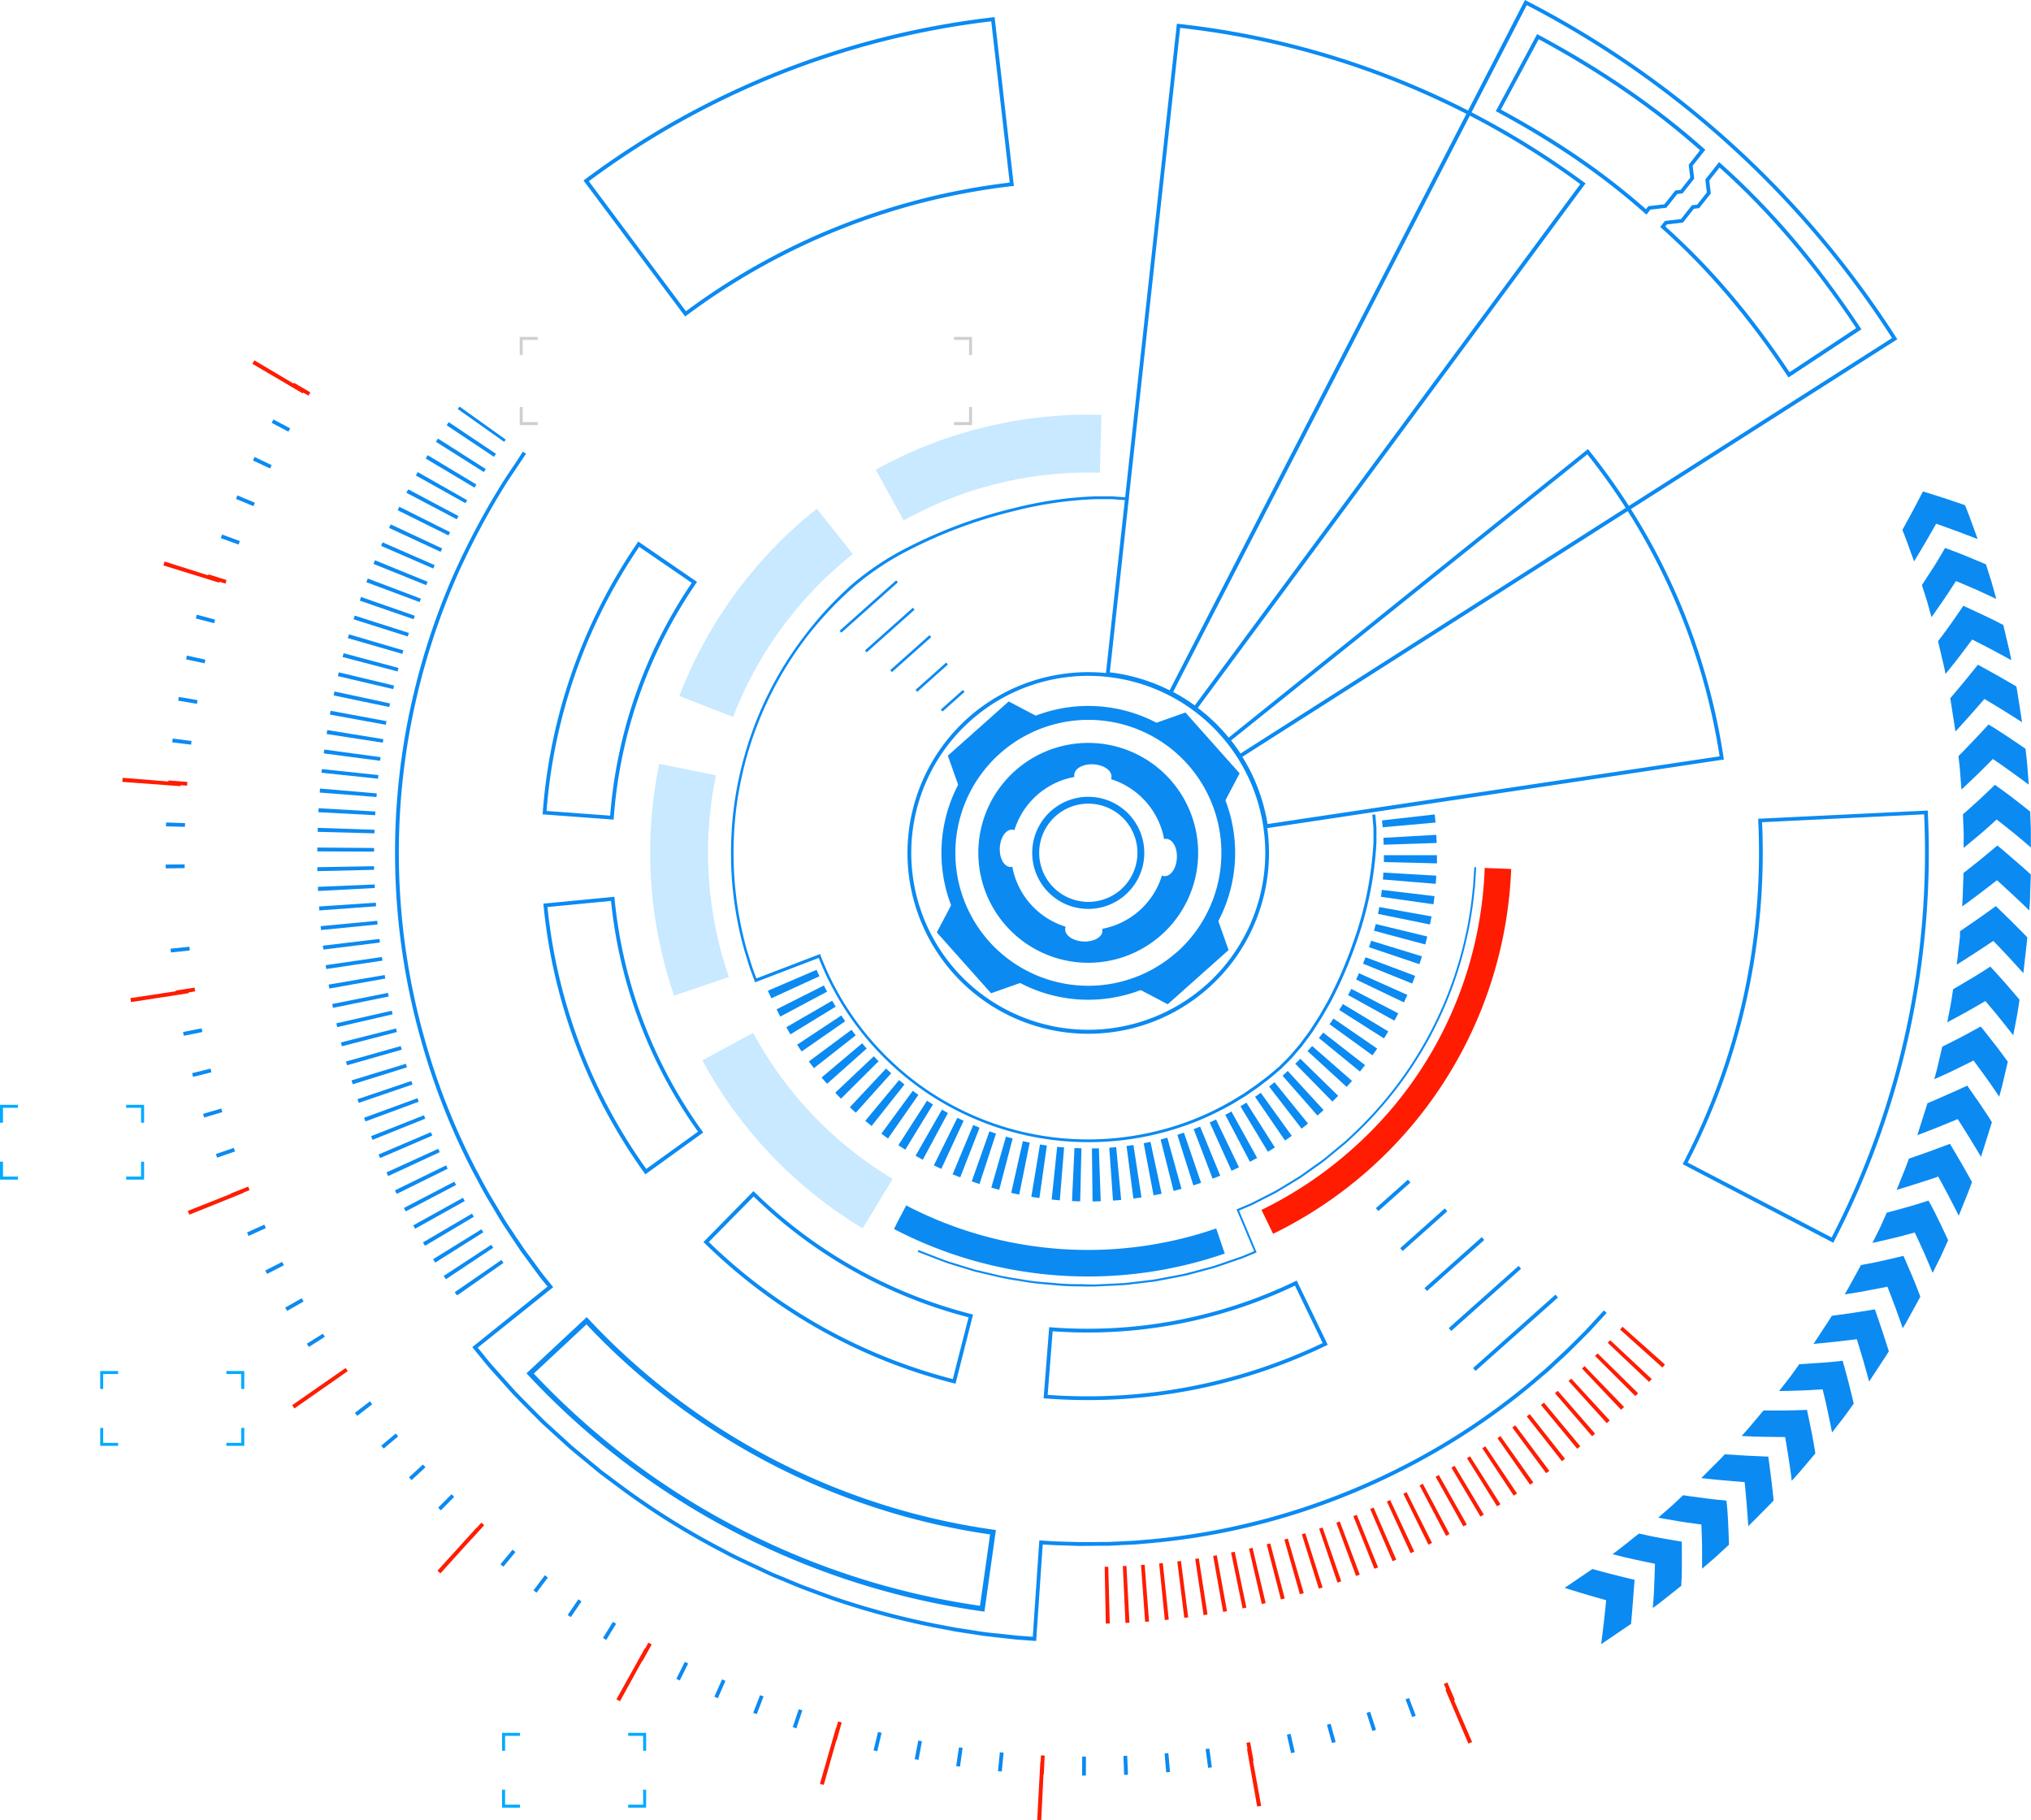 <svg xmlns="http://www.w3.org/2000/svg" viewBox="0 0 679.77 609.18"><defs><style>.cls-1{fill:#0b8af2}.cls-2{fill:#47b4ff;opacity:.3}.cls-3{fill:#ff1c00}.cls-4,.cls-5{fill:none;stroke-miterlimit:10}.cls-4{stroke:#0af}.cls-5{stroke:#cfcfcf}</style></defs><g id="图层_2" data-name="图层 2"><g id="Layer_1" data-name="Layer 1"><path class="cls-1" d="M324 240.24a60.51 60.51 0 11-5 85.42 60.56 60.56 0 015-85.42zm79.65 89.41a59.24 59.24 0 10-83.65-4.83 59.32 59.32 0 0083.63 4.83zM588.47 274l56.77-2.75v.64a282.24 282.24 0 01-31.36 143.44l-.3.56-50.4-26.29.29-.56a225.34 225.34 0 0025-114.46zm55.53-1.47l-54.24 2.63a226.56 226.56 0 01-24.9 113.9l48.18 25.07A281 281 0 00644 272.53zM195.3 60.4l.51-.38A282.26 282.26 0 01332.26 5.8l.63-.07 6.45 56.49-.63.07a225.27 225.27 0 00-108.88 43.25l-.51.38zM331.77 7.14a280.91 280.91 0 00-134.69 53.51l32.5 43.5A226.52 226.52 0 01337.94 61.1z"/><path class="cls-1" d="M510.41 0l.56.29A321.74 321.74 0 01634.68 113l.34.53-.54.35-219.69 140.05-.34-.54a59.7 59.7 0 00-23-20.92l-.57-.3zm122.85 113.13A320.28 320.28 0 00511 1.71L392.62 231.63a61 61 0 0122.55 20.55z"/><path class="cls-1" d="M393.9 7.93l.63.07a279.91 279.91 0 01135.64 53l.51.38L400.15 237.9l-.51-.38a59.74 59.74 0 00-28.95-11.3l-.63-.07zm135 53.69A278.59 278.59 0 00395 9.33L371.46 225a61 61 0 0128.42 11.1zM410.26 247.63l121.23-97.35.39.5a215.63 215.63 0 0145 102.77l.09.63-.63.09-153.16 23-.1-.63a59.72 59.72 0 00-12.47-28.46zm121-95.56L412 247.83a61.07 61.07 0 0112.25 27.94l151.29-22.66a214.45 214.45 0 00-44.25-101.04zM351.16 444.15l.63.05a159.75 159.75 0 0081.65-15.38l.57-.27 10.38 21.5-.57.27a183.54 183.54 0 01-93.9 17.68l-.63-.05zm82.26-13.91a161.08 161.08 0 01-81.1 15.27l-1.67 21.29a182.44 182.44 0 0092.05-17.34zM252.18 398.62l.46.44a159.68 159.68 0 0072.43 40.7l.61.16-5.87 23.15-.61-.16a183.71 183.71 0 01-83.3-46.81l-.46-.44zm72 42.22a161 161 0 01-71.94-40.43l-15 15.23a182.38 182.38 0 0081.66 45.88zM181.86 302.41l23.77-2.3.06.64A159.73 159.73 0 00235 378.49l.37.51L216 393l-.37-.52A183.73 183.73 0 01181.92 303zm22.64-.91l-21.26 2.05a182.53 182.53 0 0033.06 87.64l17.32-12.48a161 161 0 01-29.12-77.21zM213.6 181.21l19.69 13.53-.36.52a159.77 159.77 0 00-27.51 78.4v.63l-23.81-1.76.05-.63a183.76 183.76 0 0131.63-90.17zm17.93 13.85L213.93 183a182.43 182.43 0 00-31 88.39l21.29 1.57a161.08 161.08 0 0127.31-77.9z"/><path class="cls-2" d="M235.07 354.88l17-9.24.3.56a127.72 127.72 0 0045.85 48l.54.33-10 16.55-.54-.33a147 147 0 01-52.83-55.34zM220.63 255.61l19 3.86-.13.62a127.66 127.66 0 004.25 66.27l.2.6-18.33 6.23-.2-.61a147.05 147.05 0 01-4.89-76.35zM266.75 175.85c2-1.77 4.06-3.51 6.14-5.17l.5-.39 12.05 15.15-.49.39a128.25 128.25 0 00-39.35 53.49l-.23.6-18-7 .23-.59a147.69 147.69 0 0139.15-56.48zM293.11 157.2l.56-.31A147.21 147.21 0 01368 138.81h.63l-.5 19.36h-.64A127.67 127.67 0 00303 173.86l-.55.3z"/><path class="cls-1" d="M331.53 248.71a49.16 49.16 0 11-4 69.4 49.21 49.21 0 014-69.4zm62.31 70A44.52 44.52 0 10331 315a44.57 44.57 0 0062.84 3.66z"/><path class="cls-1" d="M379.85 330.3l15.12-10.36 12.04-13.83 4.19 11.83-20.37 18.15-10.98-5.79zM409.11 269.79l-10.37-15.12-13.82-12.04 11.83-4.19 18.15 20.37-5.79 10.98zM348.59 240.53l-15.12 10.37-12.03 13.82-4.2-11.83 20.37-18.14 10.98 5.78zM319.34 301.05l10.36 15.12 13.83 12.04-11.83 4.19-18.15-20.37 5.79-10.98zM362.1 322.14a36.79 36.79 0 10-34.6-38.84 36.83 36.83 0 0034.6 38.84zm-23.29-44.48a2.81 2.81 0 01.71.15 25.93 25.93 0 0120.1-17.81 2.24 2.24 0 01-.07-.73c.12-2.12 3-3.68 6.46-3.48s6.15 2.08 6 4.2a2.46 2.46 0 01-.16.76 26 26 0 0117.78 20.06 2.25 2.25 0 01.78-.08c2.12.12 3.68 3 3.48 6.47s-2.08 6.14-4.21 6a2.61 2.61 0 01-.78-.18 25.94 25.94 0 01-20 17.82 2.66 2.66 0 01.08.75c-.12 2.12-3 3.68-6.47 3.48s-6.14-2.08-6-4.2a2.64 2.64 0 01.16-.74 25.94 25.94 0 01-17.85-20.07 2.35 2.35 0 01-.7.07c-2.12-.12-3.68-3-3.48-6.47s2.05-6.12 4.17-6z"/><path class="cls-1" d="M351.75 271.41a18.76 18.76 0 11-1.53 26.48 18.78 18.78 0 011.53-26.48zm23.41 26.28a16.44 16.44 0 10-23.16-1.34 16.47 16.47 0 0023.16 1.34z"/><path class="cls-1" d="M284.68 196l.23-.21a93.47 93.47 0 0118.89-12.6A159.73 159.73 0 01339.52 170a129.47 129.47 0 0127.11-3.9h4.64a21.66 21.66 0 012.51.12l1 .07 3 .22-.07.95-2.95-.23c-.3 0-.65 0-1-.07-.74-.06-1.57-.12-2.44-.11h-4.63a128.26 128.26 0 00-26.9 3.88 158.25 158.25 0 00-35.5 13.13 92.84 92.84 0 00-18.7 12.47A122.3 122.3 0 00270.12 213a118.88 118.88 0 00-23.93 59.61 125.16 125.16 0 00-.55 18.33A119.93 119.93 0 00250 318l.62 2c.7 2.26 1.25 4 1.75 5.32l.79 2.12 21.32-8.17.16.47s.36 1 1.16 2.86a87.25 87.25 0 003.8 8 95.7 95.7 0 0019.11 24.87 93.58 93.58 0 0016.79 12.58 96 96 0 0071.91 10.41 93.14 93.14 0 0024-9.57c.65-.33 1.27-.72 1.88-1.1l.87-.53c.32-.21.66-.41 1-.61.58-.35 1.15-.69 1.69-1.07l1.43-1c1.25-.85 2.54-1.73 3.72-2.68l1-.73c.52-.39 1-.78 1.53-1.19l3.57-3 3-3c.81-.86 1.62-1.81 2.41-2.73l1.38-1.61c.47-.65 1-1.33 1.48-2 .67-.89 1.33-1.79 2-2.69l3.16-4.91 2.86-5a139.88 139.88 0 008.61-19.91 116.89 116.89 0 006.57-31.31 33.58 33.58 0 00.12-3.76V277l-.38-4.35 1-.08.38 4.38V280.06a34.91 34.91 0 01-.12 3.84 118.24 118.24 0 01-6.62 31.56 141.71 141.71 0 01-8.68 20.06l-2.88 5-3.19 4.95c-.66.93-1.33 1.83-2 2.73l-1.5 2-1.4 1.63c-.79.93-1.61 1.89-2.45 2.79l-3 3-3.6 3.06c-.51.42-1 .82-1.57 1.22l-.94.71c-1.2 1-2.51 1.87-3.77 2.73l-1.42 1c-.56.4-1.15.76-1.75 1.11-.33.2-.66.4-1 .61s-.59.35-.87.53c-.62.39-1.26.79-1.93 1.13a101.34 101.34 0 01-11.71 5.64 98.85 98.85 0 01-12.5 4 97.08 97.08 0 01-72.62-10.5 95.49 95.49 0 01-17-12.71 97 97 0 01-19.3-25.12 86.78 86.78 0 01-3.83-8c-.51-1.15-.84-2-1-2.46l-21.31 8.17-1.12-3c-.51-1.3-1.07-3.1-1.77-5.37l-.62-2a120.53 120.53 0 01-4.44-27.3 127.08 127.08 0 01.55-18.47 120.33 120.33 0 014-20.24 119 119 0 0120.13-39.85A120.39 120.39 0 01284.68 196z"/><path class="cls-1" d="M257 331.56l16.3-7c.31.71.63 1.42 1 2.13l-16.14 7.39c-.39-.85-.76-1.68-1.16-2.52zm2.9 6.23l15.86-8c.34.69.7 1.38 1.07 2.07l-15.67 8.35-1.22-2.42zm3.26 6l15.36-8.9c.39.67.79 1.34 1.19 2l-15.15 9.26c-.44-.76-.9-1.54-1.36-2.33zm3.62 5.84l14.8-9.8c.43.65.87 1.29 1.31 1.93l-14.58 10.13c-.48-.72-.99-1.47-1.49-2.23zm3.94 5.6L285 344.62c.47.62.94 1.24 1.42 1.85l-14 11c-.55-.75-1.11-1.47-1.66-2.21zm4.27 5.37l13.57-11.46c.5.59 1 1.18 1.52 1.76l-13.25 11.8q-.91-1.02-1.83-2.07zm17.46-7.11c.53.56 1.07 1.11 1.61 1.66l-12.58 12.53q-1-1-1.92-2zm4.12 4.1c.57.54 1.14 1.06 1.72 1.58l-11.85 13.21c-.68-.6-1.35-1.22-2-1.84zm4.36 3.86c.59.5 1.2 1 1.8 1.47l-11 13.89a84.42 84.42 0 01-2.12-1.73zm4.58 3.59c.62.46 1.24.91 1.88 1.36L297.22 381c-.75-.53-1.49-1.07-2.23-1.61zm4.76 3.31c.65.43 1.31.84 2 1.25L303 384.74c-.77-.48-1.55-1-2.32-1.48zm5 3l2 1.13-8.41 15.63c-.81-.44-1.62-.88-2.42-1.34zm5.15 2.73l2.1 1-7.47 16.1c-.83-.38-1.66-.78-2.49-1.19zm5.31 2.42c.71.31 1.42.6 2.14.88L321.39 394c-.85-.33-1.71-.68-2.56-1zm5.43 2.11c.73.26 1.46.5 2.2.75l-5.52 16.87c-.87-.28-1.74-.58-2.6-.89zm5.54 1.77c.74.22 1.49.42 2.24.62l-4.5 17.17c-.89-.23-1.77-.47-2.65-.73zm125.85-105.82l17.65-2c.1.9.19 1.81.27 2.71l-17.69 1.58c-.07-.74-.14-1.51-.23-2.29zm-120.2 107.33c.76.17 1.52.34 2.29.49l-3.51 17.4c-.9-.18-1.79-.37-2.68-.57zM463 280.38l17.72-1q.08 1.37.12 2.73l-17.74.58c.01-.76-.02-1.53-.1-2.31zM348.08 383l2.3.35-2.49 17.58c-.91-.13-1.81-.27-2.71-.42zm115.11-96.8h17.76v2.73l-17.75-.43c-.02-.74-.01-1.5-.01-2.3zm-109.36 97.58c.78.09 1.55.16 2.32.22l-1.43 17.7c-.91-.08-1.82-.16-2.73-.26zM463 292l17.72 1.05c-.05.91-.12 1.82-.19 2.73l-17.7-1.46c.09-.75.17-1.52.17-2.32zm-103.38 92.2c.78 0 1.55.07 2.33.08l-.41 17.75c-.91 0-1.83-.05-2.74-.09zm102.89-86.4l17.62 2.1c-.1.91-.22 1.82-.35 2.72l-17.58-2.51c.11-.77.21-1.53.31-2.31zm-97.05 86.52c.77 0 1.55 0 2.33-.05l.62 17.74-2.73.07zm96.19-80.77l17.48 3.14c-.17.9-.34 1.8-.52 2.69l-17.4-3.54c.16-.76.3-1.53.44-2.29zm-90.38 80.53c.77-.05 1.55-.12 2.32-.19l1.66 17.68c-.91.08-1.82.16-2.73.22zm5.78-.58c.77-.1 1.54-.2 2.31-.32l2.69 17.55-2.71.38zm83.41-74.27l17.25 4.18c-.22.89-.44 1.78-.68 2.66l-17.15-4.59c.2-.75.39-1.48.58-2.25zm-77.67 73.36l2.27-.46 3.73 17.36c-.89.19-1.79.37-2.69.54zm76.13-67.77l17 5.23c-.27.88-.55 1.75-.84 2.62L458.21 317c.25-.7.48-1.44.71-2.18zm-70.46 66.52c.75-.19 1.5-.39 2.24-.6l4.74 17.12c-.88.24-1.77.47-2.65.69zm68.59-61l16.61 6.24c-.32.86-.65 1.72-1 2.57l-16.46-6.65c.29-.74.57-1.5.85-2.18zm-63 59.44l2.21-.73 5.74 16.79c-.86.29-1.73.58-2.59.85zm60.8-54.08l16.2 7.25c-.37.84-.76 1.67-1.15 2.51l-16-7.65c.3-.72.62-1.42.94-2.13zm-55.32 52.17c.72-.27 1.44-.56 2.15-.85l6.73 16.43c-.85.35-1.71.69-2.56 1zm52.78-46.93l15.69 8.19c-.42.81-.86 1.63-1.31 2.43L451.2 333l1.1-2.08zm-47.42 44.7l2.11-1 7.68 16c-.83.4-1.66.78-2.49 1.16zM449.46 336l15.2 9.17q-.71 1.17-1.44 2.34l-15-9.53q.64-.98 1.24-1.98zm-39.36 37.08c.69-.36 1.38-.73 2.06-1.11l8.6 15.53c-.8.44-1.6.88-2.41 1.3zm36.21-32.22l14.63 10.05c-.52.76-1 1.5-1.58 2.25L445 342.76zm-31.14 29.37c.66-.4 1.33-.81 2-1.23l9.52 15c-.78.49-1.55 1-2.33 1.44zm27.71-24.68l14 10.9c-.56.72-1.13 1.44-1.71 2.15l-13.75-11.23c.5-.6.98-1.21 1.46-1.82zm-3.71 4.5l13.36 11.68q-.9 1-1.83 2l-13.09-12c.53-.52 1.04-1.1 1.56-1.68zm-19.11 17c.64-.44 1.28-.88 1.91-1.34l10.38 14.4c-.74.54-1.49 1.07-2.25 1.58zm15.14-12.75l12.68 12.42c-.63.65-1.28 1.29-1.93 1.93L433.54 356c.56-.56 1.11-1.11 1.66-1.67zm-10.44 9.32c.61-.47 1.22-.95 1.82-1.45L437.79 376c-.71.58-1.43 1.15-2.15 1.71zm6.24-5.22l12 13.09-1.36 1.23-.69.61L429.26 360l.71-.63zM547.09 528.69s-3.6-.85-7.12-1.75-7-1.86-7-1.86l-9.29 6.31s3.41 1.08 6.9 2.12 7 2 7 2-.34 3.63-.77 7.32-.91 7.41-.91 7.41l10-6.79s.35-3.75.63-7.44.56-7.32.56-7.32z"/><path class="cls-1" d="M562.88 515.92s-3.63-.59-7.19-1.24c-1.78-.32-3.55-.66-4.9-1l-2.23-.47-4.4 3.49a94.077 94.077 0 01-4.46 3.41l2.21.56c1.34.35 3.09.76 4.86 1.14 3.53.79 7.14 1.52 7.14 1.52s-.09 3.66-.26 7.39c-.07 1.86-.17 3.73-.28 5.1l-.17 2.31s2.46-1.77 4.8-3.68l4.73-3.76s0-.92.09-2.31.08-3.24.09-5.11c.02-3.68-.03-7.35-.03-7.35z"/><path class="cls-1" d="M577.82 502.17l-2.26-.21c-1.35-.12-3.18-.33-5-.57-3.65-.46-7.22-1-7.22-1l-4.12 3.83-4.22 3.68s3.56.65 7.18 1.25c1.83.32 3.6.54 5 .73l2.26.3.1 2.31c0 1.38.14 3.27.14 5.09v7.4l4.58-3.94 4.43-4.11s-.11-3.73-.29-7.4c-.09-1.83-.2-3.65-.32-5s-.26-2.36-.26-2.36z"/><path class="cls-1" d="M591.83 487.46s-3.7-.12-7.33-.32-7.22-.45-7.22-.45l-.28.31c-.2.23-.5.56-.87.93-.75.74-1.74 1.74-2.73 2.73l-4 4s3.57.4 7.21.73 7.32.62 7.32.62.37 3.62.67 7.3.55 7.44.55 7.44l4.26-4.29 2.93-2.95c.4-.4.72-.75.94-1l.35-.39s-.38-3.74-.83-7.41-.97-7.25-.97-7.25z"/><path class="cls-1" d="M604.79 471.83s-3.67.14-7.28.21H590.23l-3.62 4.29c-1.78 2.18-3.7 4.23-3.7 4.23l2.27.11c1.39.08 3.18.13 5 .16 3.61.08 7.3.08 7.3.08s.63 3.61 1.2 7.3c.29 1.84.57 3.7.73 5.06s.28 2.29.28 2.29 2.07-2.21 4-4.55l3.9-4.62s-.15-.91-.37-2.28-.54-3.18-.91-5c-.74-3.69-1.52-7.28-1.52-7.28z"/><path class="cls-1" d="M616.73 455.4s-3.61.42-7.29.67-7.26.48-7.26.48l-1 1.43c-.63.85-1.4 2-2.27 3.12l-3.45 4.43s3.61-.06 7.28-.19c1.84-.06 3.68-.15 5-.25l2.28-.15.55 2.24c.35 1.37.75 3.15 1.12 4.95.78 3.59 1.49 7.25 1.49 7.25l3.71-4.77c.94-1.19 1.78-2.45 2.45-3.36l1.1-1.54s-.86-3.64-1.77-7.2-1.94-7.11-1.94-7.11z"/><path class="cls-1" d="M627.52 438.19s-3.66.62-7.26 1.15-7.16 1-7.16 1l-.25.41c-.15.27-.38.64-.67 1.08l-2.12 3.22-3.08 4.7s3.57-.32 7.2-.72 7.29-.86 7.29-.86 1.09 3.47 2.12 7 2 7.18 2 7.18l3.32-5.06 2.28-3.48c.31-.47.56-.87.73-1.15l.27-.45s-1.13-3.59-2.3-7.1-2.37-6.92-2.37-6.92z"/><path class="cls-1" d="M637.09 420.28s-3.58.87-7.11 1.66c-1.77.39-3.52.78-4.88 1l-2.24.42-2.7 4.93c-.68 1.22-1.33 2.47-1.87 3.37l-.9 1.51s3.63-.51 7.16-1.18 7.17-1.38 7.17-1.38 1.34 3.41 2.64 6.9 2.47 7 2.47 7l1-1.62c.57-1 1.28-2.32 2-3.64l2.9-5.3-.82-2.17c-.48-1.28-1.19-3-1.91-4.74-1.44-3.4-2.91-6.76-2.91-6.76z"/><path class="cls-1" d="M645.47 401.79l-2.17.69c-1.31.4-3 .95-4.81 1.44-3.53 1-7 1.91-7 1.91l-2.3 5.13-2.5 5s3.53-.77 7.1-1.64c1.81-.42 3.53-.9 4.85-1.26l2.2-.6 1 2.08c.6 1.25 1.4 3 2.12 4.63 1.47 3.36 2.89 6.81 2.89 6.81l2.69-5.41c1.25-2.76 2.49-5.52 2.49-5.52s-1.56-3.39-3.16-6.7c-.78-1.64-1.65-3.3-2.29-4.54z"/><path class="cls-1" d="M652.63 382.78s-3.46 1.33-6.89 2.57-6.84 2.4-6.84 2.4-.92 2.65-2 5.24l-2.1 5.21s3.45-1 6.93-2.14l4.81-1.56 2.18-.74 1.1 2 2.37 4.45c1.72 3.27 3.4 6.63 3.4 6.63l2.26-5.61c1.17-2.79 2.17-5.65 2.17-5.65s-1.81-3.29-3.65-6.48-3.74-6.32-3.74-6.32z"/><path class="cls-1" d="M658.43 363.32s-3.35 1.56-6.67 3l-4.55 2c-1.23.53-2.09.87-2.09.87l-1.7 5.35-1.16 3.69c-.3 1-.55 1.66-.55 1.66l2.12-.79 4.63-1.81c3.37-1.34 6.78-2.78 6.78-2.78s2 3.07 3.93 6.23l2.67 4.38 1.19 2s.26-.71.59-1.8.8-2.52 1.25-4l1.82-5.77s-.47-.78-1.25-2-1.81-2.72-2.84-4.27c-2.08-2.97-4.17-5.96-4.17-5.96z"/><path class="cls-1" d="M662.94 343.52s-3.21 1.78-6.4 3.48c-1.58.85-3.26 1.66-4.47 2.27l-2 1-1.28 5.47c-.29 1.37-.65 2.73-.94 3.74l-.47 1.69 2.08-.92c1.23-.57 2.94-1.31 4.55-2.11 3.25-1.57 6.53-3.23 6.53-3.23s2.21 2.94 4.39 6c1.11 1.52 2.11 3 2.9 4.18l1.3 1.92.5-1.82c.31-1.09.7-2.56 1-4l1.37-5.89-1.37-1.87c-.84-1.12-1.89-2.59-3.06-4.06-2.32-3.01-4.63-5.85-4.63-5.85z"/><path class="cls-1" d="M666.15 323.47s-3 2-6.19 3.89-6.26 3.7-6.26 3.7l-.27 1.74c-.17 1-.33 2.44-.62 3.81-.53 2.76-1.07 5.52-1.07 5.52s3.19-1.69 6.4-3.47 6.34-3.65 6.34-3.65 2.46 2.79 4.74 5.65 4.61 5.8 4.61 5.8l1.14-5.93c.31-1.48.49-3 .68-4.11l.28-1.86s-2.4-2.86-4.83-5.63-4.95-5.46-4.95-5.46z"/><path class="cls-1" d="M668 303.24s-3 2.2-6 4.29-6 4.12-6 4.12v1.75l-.44 3.84-.64 5.58s3.05-1.9 6.11-3.89 6.13-4.06 6.13-4.06 2.53 2.61 5.05 5.32 5 5.49 5 5.49l.68-6c.18-1.51.35-3 .47-4.13s.16-1.89.16-1.89-2.62-2.69-5.24-5.29-5.28-5.13-5.28-5.13z"/><path class="cls-1" d="M668.52 282.94s-2.81 2.39-5.62 4.68l-3.9 3.11-1.81 1.39s-.11 2.81-.21 5.61c0 1.41-.1 2.81-.14 3.86s-.12 1.75-.12 1.75l1.86-1.31 4-3c2.9-2.18 5.8-4.46 5.8-4.46s2.72 2.44 5.44 5l3.74 3.52 1.64 1.62s0-.75.13-1.88.1-2.65.16-4.16l.22-6-1.7-1.56-3.87-3.38c-2.8-2.46-5.62-4.79-5.62-4.79z"/><path class="cls-1" d="M667.68 262.65s-2.62 2.57-5.25 5-5.44 4.87-5.44 4.87.11 2.81.23 5.61c.08 1.41 0 2.81 0 3.86v1.76s2.81-2.28 5.61-4.66 5.44-4.84 5.44-4.84 2.91 2.26 5.82 4.61 5.63 4.77 5.63 4.77v-1.89-4.15l-.24-6s-2.9-2.33-5.81-4.56-5.99-4.38-5.99-4.38z"/><path class="cls-1" d="M665.53 242.46l-1.53 1.69-3.46 3.69c-2.52 2.66-5.06 5.22-5.06 5.22l.21 1.74c.13 1 .29 2.44.37 3.84l.44 5.6s2.63-2.46 5.25-5l3.6-3.55L667 254l1.92 1.3 4.11 2.91c3 2.15 6 4.39 6 4.39s-.23-3-.47-6c-.1-1.51-.27-3-.41-4.14s-.21-1.88-.21-1.88-3.08-2.12-6.15-4.16l-4.23-2.75z"/><path class="cls-1" d="M662 222.45s-2.3 2.9-4.62 5.71-4.65 5.53-4.65 5.53.15.69.3 1.73.37 2.43.59 3.82l.87 5.55s2.43-2.63 4.86-5.36 4.83-5.52 4.83-5.52 3.14 1.85 6.29 3.8 6.31 4 6.31 4l-.93-6c-.23-1.49-.46-3-.64-4.1s-.32-1.87-.32-1.87-3.24-1.91-6.46-3.73-6.43-3.56-6.43-3.56z"/><path class="cls-1" d="M657.14 202.74s-2.07 3-4.17 6-4.32 5.84-4.32 5.84.65 2.73 1.29 5.47c.32 1.36.67 2.72.87 3.76s.34 1.72.34 1.72 2.36-2.81 4.53-5.67 4.41-5.83 4.41-5.83 3.27 1.64 6.57 3.37 6.53 3.55 6.53 3.55l-.37-1.85c-.21-1.12-.59-2.58-.93-4.06-.7-2.94-1.39-5.88-1.39-5.88s-3.25-1.72-6.65-3.3l-6.71-3.12z"/><path class="cls-1" d="M651 183.38l-1.15 2c-.7 1.18-1.6 2.73-2.6 4.29-2 3.11-4 6.13-4 6.13l1.72 5.34 1.5 5.41s2.11-2.94 4.18-6c1.06-1.52 2-3 2.77-4.18s1.23-1.92 1.23-1.92l2.13.88c1.27.55 3 1.26 4.67 2 3.34 1.51 6.71 3.12 6.71 3.12s-.82-2.91-1.63-5.83l-1.84-5.76s-3.43-1.47-6.83-2.86c-1.68-.7-3.44-1.35-4.74-1.84z"/><path class="cls-1" d="M643.6 164.47s-1.69 3.31-3.41 6.52-3.47 6.36-3.47 6.36 1.09 2.59 2 5.24l1.92 5.28s1.88-3.07 3.72-6.22l2.53-4.38 1.12-2 2.16.76 4.75 1.72c3.46 1.28 7 2.65 7 2.65l-2.07-5.69c-.53-1.41-1-2.85-1.45-3.89l-.72-1.75s-3.54-1.24-7-2.38-7.08-2.22-7.08-2.22zM97.12 143.35l-5.6-2.97-.59 1.12 5.6 2.96.59-1.11zM194.62 535.93l-1.04-.71-3.58 5.23 1.06.72 3.56-5.24zM137.76 495.34l4.65-4.32-.85-.91-4.67 4.28.87.95zM80.28 181.06l-5.95-2.17-.44 1.2 5.97 2.15.42-1.18zM67.48 344.14l-6.22 1.22.25 1.26 6.22-1.24-.25-1.24zM292.38 585.76l1.25.29 1.44-6.17-1.2-.28-1.49 6.16zM85.32 168.24l-5.85-2.45-.49 1.18 5.86 2.42.48-1.15zM266.54 578.4l2-6.01-1.19-.4-2.02 6.01 1.21.4zM471.61 568.25l-1.18.44 2.22 5.94 1.21-.45-2.25-5.93zM445.35 576.86l-1.22.33 1.67 6.12 1.24-.34-1.69-6.11zM90.93 155.66l-5.72-2.72-.55 1.16 5.74 2.69.53-1.13zM458.57 572.85l-1.19.39 1.94 6.04 1.23-.4-1.98-6.03z"/><path class="cls-3" d="M417.54 585.29l-.17.03 3.4 19.26 1.34-.24-2.74-15.05.18-.04-1.14-6.23-1.23.22.36 2.05z"/><path class="cls-1" d="M89.38 426.32l5.64-2.89-.58-1.12-5.65 2.87.59 1.14zM103.38 450.77l5.35-3.4-.67-1.06-5.36 3.38.68 1.08zM96.1 438.71l5.5-3.16-.62-1.08-5.52 3.12.64 1.12zM178.56 532.23l1.02.77 3.8-5.08-1.01-.76-3.81 5.07zM88.46 409.83l-5.78 2.62.53 1.16 5.77-2.63-.52-1.15zM168.49 524.31l4.03-4.91-.97-.79-4.05 4.88.99.82zM241.67 562.01l-2.57 5.79 1.17.52 2.54-5.81-1.14-.5z"/><path class="cls-3" d="M279.91 578.2l-.09-.03-5.39 18.8 1.28.36 4.2-14.82.09.03 1.72-6.11-1.2-.34-.61 2.11z"/><path class="cls-1" d="M254.4 567.29l-2.31 5.91 1.2.46 2.27-5.92-1.16-.45zM229.21 556.15l-2.84 5.67 1.15.57 2.8-5.69-1.11-.55z"/><path class="cls-3" d="M218.12 550.33l-1.1-.61-1.08 1.95-.11-.06-9.51 17.08 1.17.65 7.46-13.52.1.06 3.07-5.55z"/><path class="cls-1" d="M206.21 543.4l-1.06-.65-3.34 5.39 1.1.67 3.3-5.41zM322.19 584.94l-1.23-.18-.92 6.27 1.27.19.88-6.28zM63.39 316.83l-6.31.65.13 1.27 6.31-.67-.13-1.25zM308.57 582.72l-1.22-.24-1.2 6.23 1.27.24 1.15-6.23zM123.81 468.96l-5.03 3.86.78 1.01 5.02-3.87-.77-1zM61.8 289.27l-6.35.06.02 1.29 6.34-.1-.01-1.25zM70.46 357.62l-6.16 1.52.31 1.24 6.15-1.53-.3-1.23z"/><path class="cls-3" d="M162.06 510.41l-.93-.85-1.51 1.66-.05-.04-13.15 14.47.99.9 10.36-11.47.04.03 4.25-4.7zM111.21 462.49l5.19-3.65-.72-1.02-1.84 1.28-.01-.01-16.05 11.16.77 1.09 12.65-8.86.01.01z"/><path class="cls-1" d="M74.05 370.97l-6.08 1.79.36 1.23 6.08-1.81-.36-1.21zM431.95 580.24l-1.23.28 1.39 6.19 1.25-.28-1.41-6.19zM335.9 586.54l-1.25-.12-.63 6.31 1.28.12.6-6.31zM78.26 384.14l-6 2.07.42 1.21 5.99-2.09-.41-1.19zM404.77 585.17l-1.25.16.83 6.29 1.26-.17-.84-6.28zM68.74 220.76l-6.19-1.36-.27 1.26 6.2 1.32.26-1.22zM391.05 586.69l-1.26.11.54 6.32 1.27-.11-.55-6.32zM71.99 207.36l-6.13-1.64-.33 1.24 6.14 1.6.32-1.2zM128.42 484.78l4.84-4.09-.81-.96-4.86 4.08.83.97zM147.56 505.45l4.45-4.51-.89-.89-4.47 4.5.91.9zM61.9 276.71l.04-1.25-6.34-.21-.04 1.28 6.34.18z"/><path class="cls-1" transform="rotate(-89.75 362.825 591.037)" d="M359.65 590.4h6.34v1.27h-6.34z"/><path class="cls-1" d="M64.1 247.96l-6.29-.79-.16 1.27 6.3.76.15-1.24zM377.27 587.59l-1.26.05.24 6.34 1.28-.05-.26-6.34zM66.11 234.3l-6.25-1.06-.21 1.25 6.26 1.05.2-1.24z"/><path class="cls-3" d="M63.14 332.11l2.17-.34-.19-1.25-6.27.95.04.26-15.23 2.29.2 1.33 19.32-2.98-.04-.26zM349.25 593.84l.11.01.3-6.34-1.25-.06-.11 2.14h-.1l-1.05 19.52 1.35.07.75-15.34zM60.47 262.77l2.14.16.1-1.25-6.32-.5-.03.35-15.31-1.23-.11 1.36 19.5 1.44.03-.33zM101.49 131.38l1.75 1.03.64-1.09-5.46-3.22-.16.27-13.11-7.77-.68 1.15 16.86 9.91.16-.28zM81.46 399.1l2.07-.83-.47-1.17-5.89 2.35.04.1-14.35 5.69.5 1.26 18.14-7.3-.04-.1zM73.46 194.69l2 .62.37-1.19-6.04-1.91-.11.33-14.59-4.62-.4 1.3L73.36 195l.1-.31zM486.66 568.99l.28-.12-2.52-5.82-1.16.49.8 1.86-.28.12 7.68 17.98 1.24-.53-6.04-13.98z"/><path class="cls-1" d="M175 151.15l1.06.7-1.88 2.8c-.41.64-.92 1.39-1.49 2.23-1 1.53-2.34 3.44-3.74 5.69a253.14 253.14 0 00-15.88 29.91A232.75 232.75 0 00138.43 238a229.41 229.41 0 003.4 108.66 230 230 0 0017.41 44.53c.62 1.14 1.22 2.28 1.82 3.4 1 1.91 2 3.71 3 5.44l4.66 7.8c.94 1.53 1.91 3 2.84 4.35.53.79 1 1.56 1.53 2.32l2 2.95c.39.59.8 1.15 1.2 1.68l.68.92c.94 1.26 1.8 2.44 2.58 3.5 1.2 1.65 2.24 3.07 3.08 4.1l2.53 3.11L159.9 451l1.14 1.4c.34.4.73.88 1.17 1.43.85 1.07 1.91 2.39 3.22 3.84l7.16 8c2.77 2.85 6.06 6.17 9.76 9.85l8.94 8.16c.69.6 1.41 1.2 2.14 1.8l8.07 6.67 7.49 5.59a252.93 252.93 0 0033.77 20.92c2.55 1.42 5.22 2.67 7.79 3.88l1.3.61c.94.43 1.89.88 2.83 1.33 2.05 1 4.18 2 6.31 2.82 1.07.43 2.14.88 3.19 1.33 2 .82 4 1.67 6 2.4l3 1.11c2 .75 4.07 1.5 6.08 2.21a266.56 266.56 0 0033.49 9l7.17 1.37 6.49 1c3 .5 5.71.79 8.12 1l2.49.28 1.49.16c.88.1 1.69.19 2.43.25l4.72.34 2.2-32.26 3 .21c1.1.11 2.54.15 4.38.2l2.29.07 1.6.05c1 0 2.05.08 3.16.07l6.72-.06h2l3.29-.16c.8 0 1.63-.08 2.47-.12 1.49-.06 3-.12 4.59-.29a227.52 227.52 0 0033.38-5 230.9 230.9 0 0036.87-11.64A234.81 234.81 0 00486 481.3a229.5 229.5 0 0027.28-19.83c.68-.59 1.36-1.17 2-1.73 1.18-1 2.28-1.93 3.31-2.9l4.71-4.36c1.89-1.79 3.59-3.51 5.09-5l2.29-2.3 6.14-6.65.93.86-6.08 6.61c-.74.73-1.5 1.49-2.31 2.31a283.54 283.54 0 01-5.12 5.06l-4.71 4.36c-1 1-2.17 1.93-3.36 2.94-.67.56-1.34 1.13-2 1.72a230.79 230.79 0 01-27.44 19.95 235.88 235.88 0 01-34.62 17.67 230.57 230.57 0 01-70.62 16.71c-1.58.17-3.14.23-4.65.29-.83 0-1.65.07-2.45.12l-3.3.16h-2.05l-6.72.06c-1.14 0-2.21 0-3.22-.07l-1.59-.05-2.29-.07c-1.86-.05-3.32-.09-4.45-.2l-1.77-.06-2.2 32.26-6-.42c-.76-.06-1.59-.16-2.48-.26l-1.49-.16-2.49-.28c-2.42-.26-5.16-.55-8.18-1.06l-6.51-1-7.2-1.38a266.94 266.94 0 01-33.65-9.06c-2-.71-4.06-1.46-6.11-2.22l-3-1.11c-2-.74-4.07-1.6-6-2.43l-3.17-1.31c-2.17-.85-4.31-1.87-6.38-2.86l-2.82-1.32-1.3-.61c-2.6-1.22-5.29-2.48-7.86-3.91a254.72 254.72 0 01-33.92-21l-7.52-5.62-8.1-6.68c-.74-.61-1.47-1.22-2.18-1.83l-9-8.2c-3.73-3.69-7-7-9.81-9.9l-7.18-8c-1.33-1.48-2.41-2.82-3.27-3.89-.43-.54-.81-1-1.16-1.42l-1.95-2.4 25.19-20.28-1.73-2.12c-.86-1.06-1.91-2.49-3.12-4.15q-1.15-1.59-2.57-3.5c-.22-.31-.45-.6-.67-.91-.42-.55-.85-1.12-1.25-1.74l-2-3q-.74-1.12-1.53-2.31c-.93-1.39-1.9-2.83-2.86-4.39l-4.67-7.82c-1-1.76-2-3.57-3-5.49l-1.82-3.4A230.74 230.74 0 01140.61 347a230.49 230.49 0 01-3.42-109.25A234.63 234.63 0 01151.92 192a254.26 254.26 0 0116-30.07c1.42-2.27 2.72-4.19 3.77-5.73.57-.84 1.07-1.57 1.48-2.22z"/><path class="cls-1" d="M153.8 136.06l15.48 11.06-.54.75-15.55-11zm-3.61 5.22L166 151.87l-.68 1-15.83-10.55zm-3.6 5.49l16 10.2-.66 1-16.03-10.11zm-3.45 5.56l16.3 9.81-.63 1.05-16.34-9.75zm-3.31 5.67l16.54 9.4-.59 1-16.6-9.29zm-3.18 5.77l16.79 8.93-.57 1.08L136 164.9zm-3 5.82l17 8.51-.55 1.09-17-8.44zm-2.87 5.91l17.22 8.05-.53 1.12-17.25-8zm-2.72 6l17.43 7.63-.49 1.13-17.45-7.58zm-2.56 6l17.61 7.19-.46 1.14-17.65-7.12zm-2.41 6.11l17.79 6.74-.43 1.14-17.82-6.65zm-2.25 6.17l18 6.29-.41 1.16-18-6.22zm-2.1 6.24l18.11 5.8-.38 1.18-18.13-5.75zm-1.93 6.27l18.19 5.36-.34 1.18-18.27-5.29zM115 218.6l18.37 4.93-.3 1.17-18.41-4.82zm-1.61 6.4l18.5 4.43-.28 1.19-18.52-4.35zm-1.45 6.41l18.61 4-.26 1.2-18.62-3.88zm-1.29 6.45l18.7 3.48-.22 1.21-18.72-3.41zm-1.12 6.45l18.77 3.06-.18 1.17-18.8-2.9zm-1 6.53l18.85 2.55-.16 1.21-18.86-2.47zm-.8 6.54l18.92 2-.13 1.22-18.92-2zm-.62 6.52l19 1.61-.1 1.21-19-1.49zm-.47 6.58l19 1.1-.07 1.23-19-1zm-.3 6.57l19 .63v1.2l-19-.5zm-.13 6.58l19 .15V285l-19-.08zm0 6.58l19-.33v1.21l-19 .44zm.2 6.57l19-.79.05 1.18-19 1zm.37 6.58l19-1.28.09 1.21-19 1.39zm.54 6.58l18.94-1.79.12 1.22-18.93 1.87zm.7 6.54l18.98-2.27.15 1.22-18.88 2.34zM109 323l18.83-2.74.18 1.22-18.82 2.81zm1 6.5l18.75-3.21.21 1.19-18.73 3.34zm1.2 6.5l18.66-3.73.24 1.21-18.64 3.8zm1.37 6.46l18.55-4.22.28 1.2-18.53 4.29zm1.54 6.4l18.44-4.68.3 1.19-18.42 4.77zm1.7 6.38l18.31-5.16.34 1.2-18.3 5.21zm1.86 6.32l18.17-5.56.37 1.18-18.15 5.68zm2 6.28l18-6.08.4 1.17-18 6.15zm2.18 6.22l17.87-6.53.43 1.16-17.84 6.6zm2.35 6.17l17.69-7 .45 1.13-17.65 7.09zm2.51 6.12l17.5-7.46.48 1.14-17.47 7.52zm2.66 6l17.3-7.9.52 1.13-17.28 8zm2.82 6l17.1-8.35.55 1.12-17.05 8.42zm3 5.89l16.87-8.78.58 1.1-16.85 8.84zm3.12 5.83l16.64-9.22.6 1.08-16.61 9.27zm3.26 5.7l16.4-9.62.62 1.05-16.35 9.71zm3.39 5.62l16.18-10 .63 1-16.09 10.15zm3.54 5.61l15.91-10.43.67 1-15.84 10.53zm3.68 5.45l15.66-10.81.67 1L153 433.52z"/><path class="cls-3" d="M369.73 524.32h1.2l.51 19h-1.33zm6.08-.21l1.21-.06 1 19-1.33.07zm6.08-.37l1.22-.09 1.48 19-1.31.1zm6.08-.52l1.21-.13 2 18.92-1.31.14zm6.07-.68l1.21-.16 2.44 18.87-1.31.16zm6-.84l1.19-.18 2.93 18.79-1.31.21zm6-1l1.22-.22 3.41 18.72-1.29.23zm6-1.14l1.22-.25 3.9 18.69-1.26.26zm6-1.29l1.19-.27 4.38 18.5-1.28.31zm5.93-1.45l1.19-.3 4.84 18.41-1.28.33zm5.9-1.59l1.16-.34 5.33 18.26-1.29.37zm5.85-1.75l1.16-.37 5.78 18.13-1.26.39zm5.8-1.9l1.14-.39 6.25 18-1.26.44zm5.75-2l1.14-.43 6.7 17.81-1.24.46zm5.69-2.19l1.14-.46 7.14 17.63-1.24.44zm5.64-2.39l1.12-.49 7.6 17.44-1.21.52zm5.58-2.49l1.1-.51 8.06 17.23-1.21.56zm5.51-2.62l1.09-.54 8.5 17-1.19.59zm5.45-2.77l1.07-.57 8.93 16.8-1.14.65zm5.36-2.9l1.07-.6 9.36 16.56-1.15.64zm5.29-3.05l1.06-.63 9.77 16.32-1.12.67zM491 488l1-.66 10.19 16.07-1.12.7zm5.13-3.32l1-.68 10.61 15.8-1.1.73zM543.05 444l14.21 12.65-.87 1-14.16-12.71zm-41.86 37.3l1-.71 11 15.52-1.08.76zm37.74-32.79l13.9 13-.9.95-13.83-13.09zm-32.77 29.21l1-.73 11.39 15.24-1.06.78zm28.55-24.8l13.56 13.34-.93.94-13.48-13.42zM511 474l1-.75 11.78 14.93-1 .82zm19.35-16.81l13.22 13.67-1 .92L529.5 458zm-14.58 13l1-.78L528.9 484l-1 .84zm10.14-8.81l12.86 14-1 .89-12.77-14.1zm-5.47 4.87l.93-.8 12.5 14.33-1 .86z"/><path class="cls-1" d="M196.38 440.78l.59.63a229.07 229.07 0 00135.5 70.5l.85.12-3.83 27.31-.85-.12a256.6 256.6 0 01-151.84-79l-.59-.63zm135 72.72a230.78 230.78 0 01-135.08-70.28l-17.64 16.45A254.89 254.89 0 00328 537.39zM307.36 418.32l4.65 1.8c.5.18 1.05.4 1.62.62 1.1.43 2.35.92 3.72 1.39l9.07 2.79 6.5 1.52c2.56.67 5.25 1.1 8.1 1.55l1.5.24c2.82.53 5.7.78 8.74 1l1.64.14a76 76 0 007.83.39c1 0 2 0 2.95.06l2.72.05 8.07-.39a41.81 41.81 0 004.23-.37l6.16-.73a35.08 35.08 0 003.48-.56l1.43-.27 4.71-.89c1.5-.25 2.92-.63 4.3-1l4.2-1.11c.46-.13.91-.25 1.37-.36.83-.22 1.62-.42 2.36-.68l8.75-3c2.2-.89 3.7-1.53 4.29-1.78l-5.88-14 3.64-1.54a22.22 22.22 0 002.41-1.12l6.47-3.3c1.5-.83 3.1-1.81 4.79-2.84 1.05-.64 2.14-1.31 3.27-2 .92-.57 1.82-1.22 2.77-1.9.53-.39 1.07-.78 1.63-1.17s1.09-.78 1.65-1.17c1-.69 2-1.4 3-2.2l4.69-3.88.87-.72c.51-.41 1-.84 1.53-1.3l2.33-2.19a128.82 128.82 0 0030.53-44 128.55 128.55 0 007.06-22.4c.68-2.89 1.12-5.65 1.51-8.08l.18-1.17c.26-1.81.44-3.49.6-5 .09-.79.17-1.53.25-2.22l.39-6.3h.64l-.4 6.32c-.08.7-.16 1.44-.25 2.23-.16 1.49-.34 3.18-.6 5l-.19 1.17c-.39 2.44-.83 5.21-1.51 8.12A128.93 128.93 0 01471 359.42a130.87 130.87 0 01-17.66 20.49l-2.34 2.2c-.51.47-1 .9-1.56 1.33l-.86.7-4.7 3.89c-1 .81-2 1.53-3 2.23-.56.39-1.11.77-1.65 1.17l-1.63 1.16c-1 .69-1.86 1.34-2.81 1.93-1.13.67-2.22 1.34-3.27 2-1.7 1-3.3 2-4.82 2.86l-6.48 3.3a19.06 19.06 0 01-2.46 1.14l-3.05 1.3 5.88 14-.29.12s-1.7.75-4.61 1.92l-8.76 3c-.77.26-1.57.46-2.41.68l-1.37.36-4.15 1.12a43.45 43.45 0 01-4.36 1l-4.7.9c-.48.08-.95.17-1.43.27a35.82 35.82 0 01-3.54.56l-6.14.73a43 43 0 01-4.29.37l-8.08.39h-2.74l-2.95-.06a77 77 0 01-7.88-.4l-1.63-.14c-3.06-.27-5.95-.52-8.8-1.06l-1.49-.24a82.42 82.42 0 01-8.15-1.56l-6.52-1.52-9.1-2.79c-1.39-.49-2.64-1-3.75-1.41l-1.62-.62-4.65-1.8z"/><path class="cls-3" d="M496.92 290.47l8.87.34A142 142 0 01426.1 412.9l-3.88-8a133.11 133.11 0 0030.33-20.34 131.65 131.65 0 0044.37-94.09z"/><path class="cls-1" d="M407.06 411.11l2.86 8.4a140.47 140.47 0 01-110.69-8.21c1.37-2.79.73-1.53 4.08-7.89a131.68 131.68 0 00103.75 7.7z"/><path class="cls-1" transform="rotate(-41.69 507.298 445.995)" d="M488.77 445.34h36.94v1.27h-36.94z"/><path class="cls-1" transform="rotate(-41.69 497.059 434.503)" d="M481.35 433.84h31.3v1.27h-31.3z"/><path class="cls-1" transform="rotate(-41.69 486.825 422.999)" d="M473.94 422.35h25.66v1.27h-25.66z"/><path class="cls-1" transform="rotate(-41.69 476.586 411.507)" d="M466.52 410.85h20.01v1.27h-20.01z"/><path class="cls-1" transform="rotate(-41.69 466.334 400.01)" d="M459.1 399.36h14.37v1.27H459.1z"/><path class="cls-1" transform="rotate(-41.69 290.798 202.967)" d="M278.1 202.52h25.34v.87H278.1z"/><path class="cls-1" transform="rotate(-41.69 297.826 210.845)" d="M287.06 210.4h21.47v.87h-21.47z"/><path class="cls-1" transform="rotate(-41.69 304.837 218.732)" d="M296.01 218.29h17.6v.87h-17.6z"/><path class="cls-1" transform="rotate(-41.69 311.866 226.61)" d="M304.97 226.17h13.73v.87h-13.73z"/><path class="cls-1" transform="rotate(-41.69 318.89 234.502)" d="M313.93 234.05h9.86v.87h-9.86z"/><path class="cls-1" d="M575.37 54.23l.5.44c17.06 15.21 32.37 33.19 46.79 55l.35.53-24.41 16.12-.35-.53c-13-19.61-26.78-35.78-42.15-49.45l-.44-.4 1.6-2 5.36-.62 3.64-4.62 1.78-.21 3.24-4.09-.51-4.32zm45.89 55.57c-14.13-21.23-29.09-38.8-45.73-53.73l-3.44 4.35.51 4.32-3.89 4.92-1.78.21-3.64 4.61-5.36.63-.54.68c15.14 13.54 28.74 29.5 41.57 48.77zM514.48 11.41l.56.31c21.42 11.52 39.5 24 55.28 38l.44.4-4.22 5.35.5 4.32-3.88 4.92-1.78.21-3.65 4.61-5.35.63-1.33 1.68-.5-.45c-14.09-12.51-30.23-23.6-49.35-33.89l-.56-.3zM569 50.29c-15.46-13.71-33.15-25.88-54-37.16l-12.65 23.55C521.1 46.81 537 57.73 550.89 70l.82-1 5.35-.63 3.65-4.61 1.78-.21 3.23-4.09-.51-4.32z"/><path class="cls-4" d="M81.26 477.86v5.5h-5.5M39.54 483.36h-5.5v-5.5M34.04 464.82v-5.5h5.5M75.76 459.32h5.5v5.5M47.72 388.76v5.5h-5.5M6 394.26H.5v-5.5M.5 375.73v-5.5H6M42.22 370.23h5.5v5.5M215.76 598.94v5.5h-5.5M174.05 604.44h-5.5v-5.5M168.55 585.91v-5.5h5.5M210.26 580.41h5.5v5.5"/><path class="cls-5" d="M324.84 136.22v5.54h-5.54M179.98 141.76h-5.54v-5.54M174.44 118.79v-5.54h5.54M319.3 113.25h5.54v5.54"/></g></g></svg>